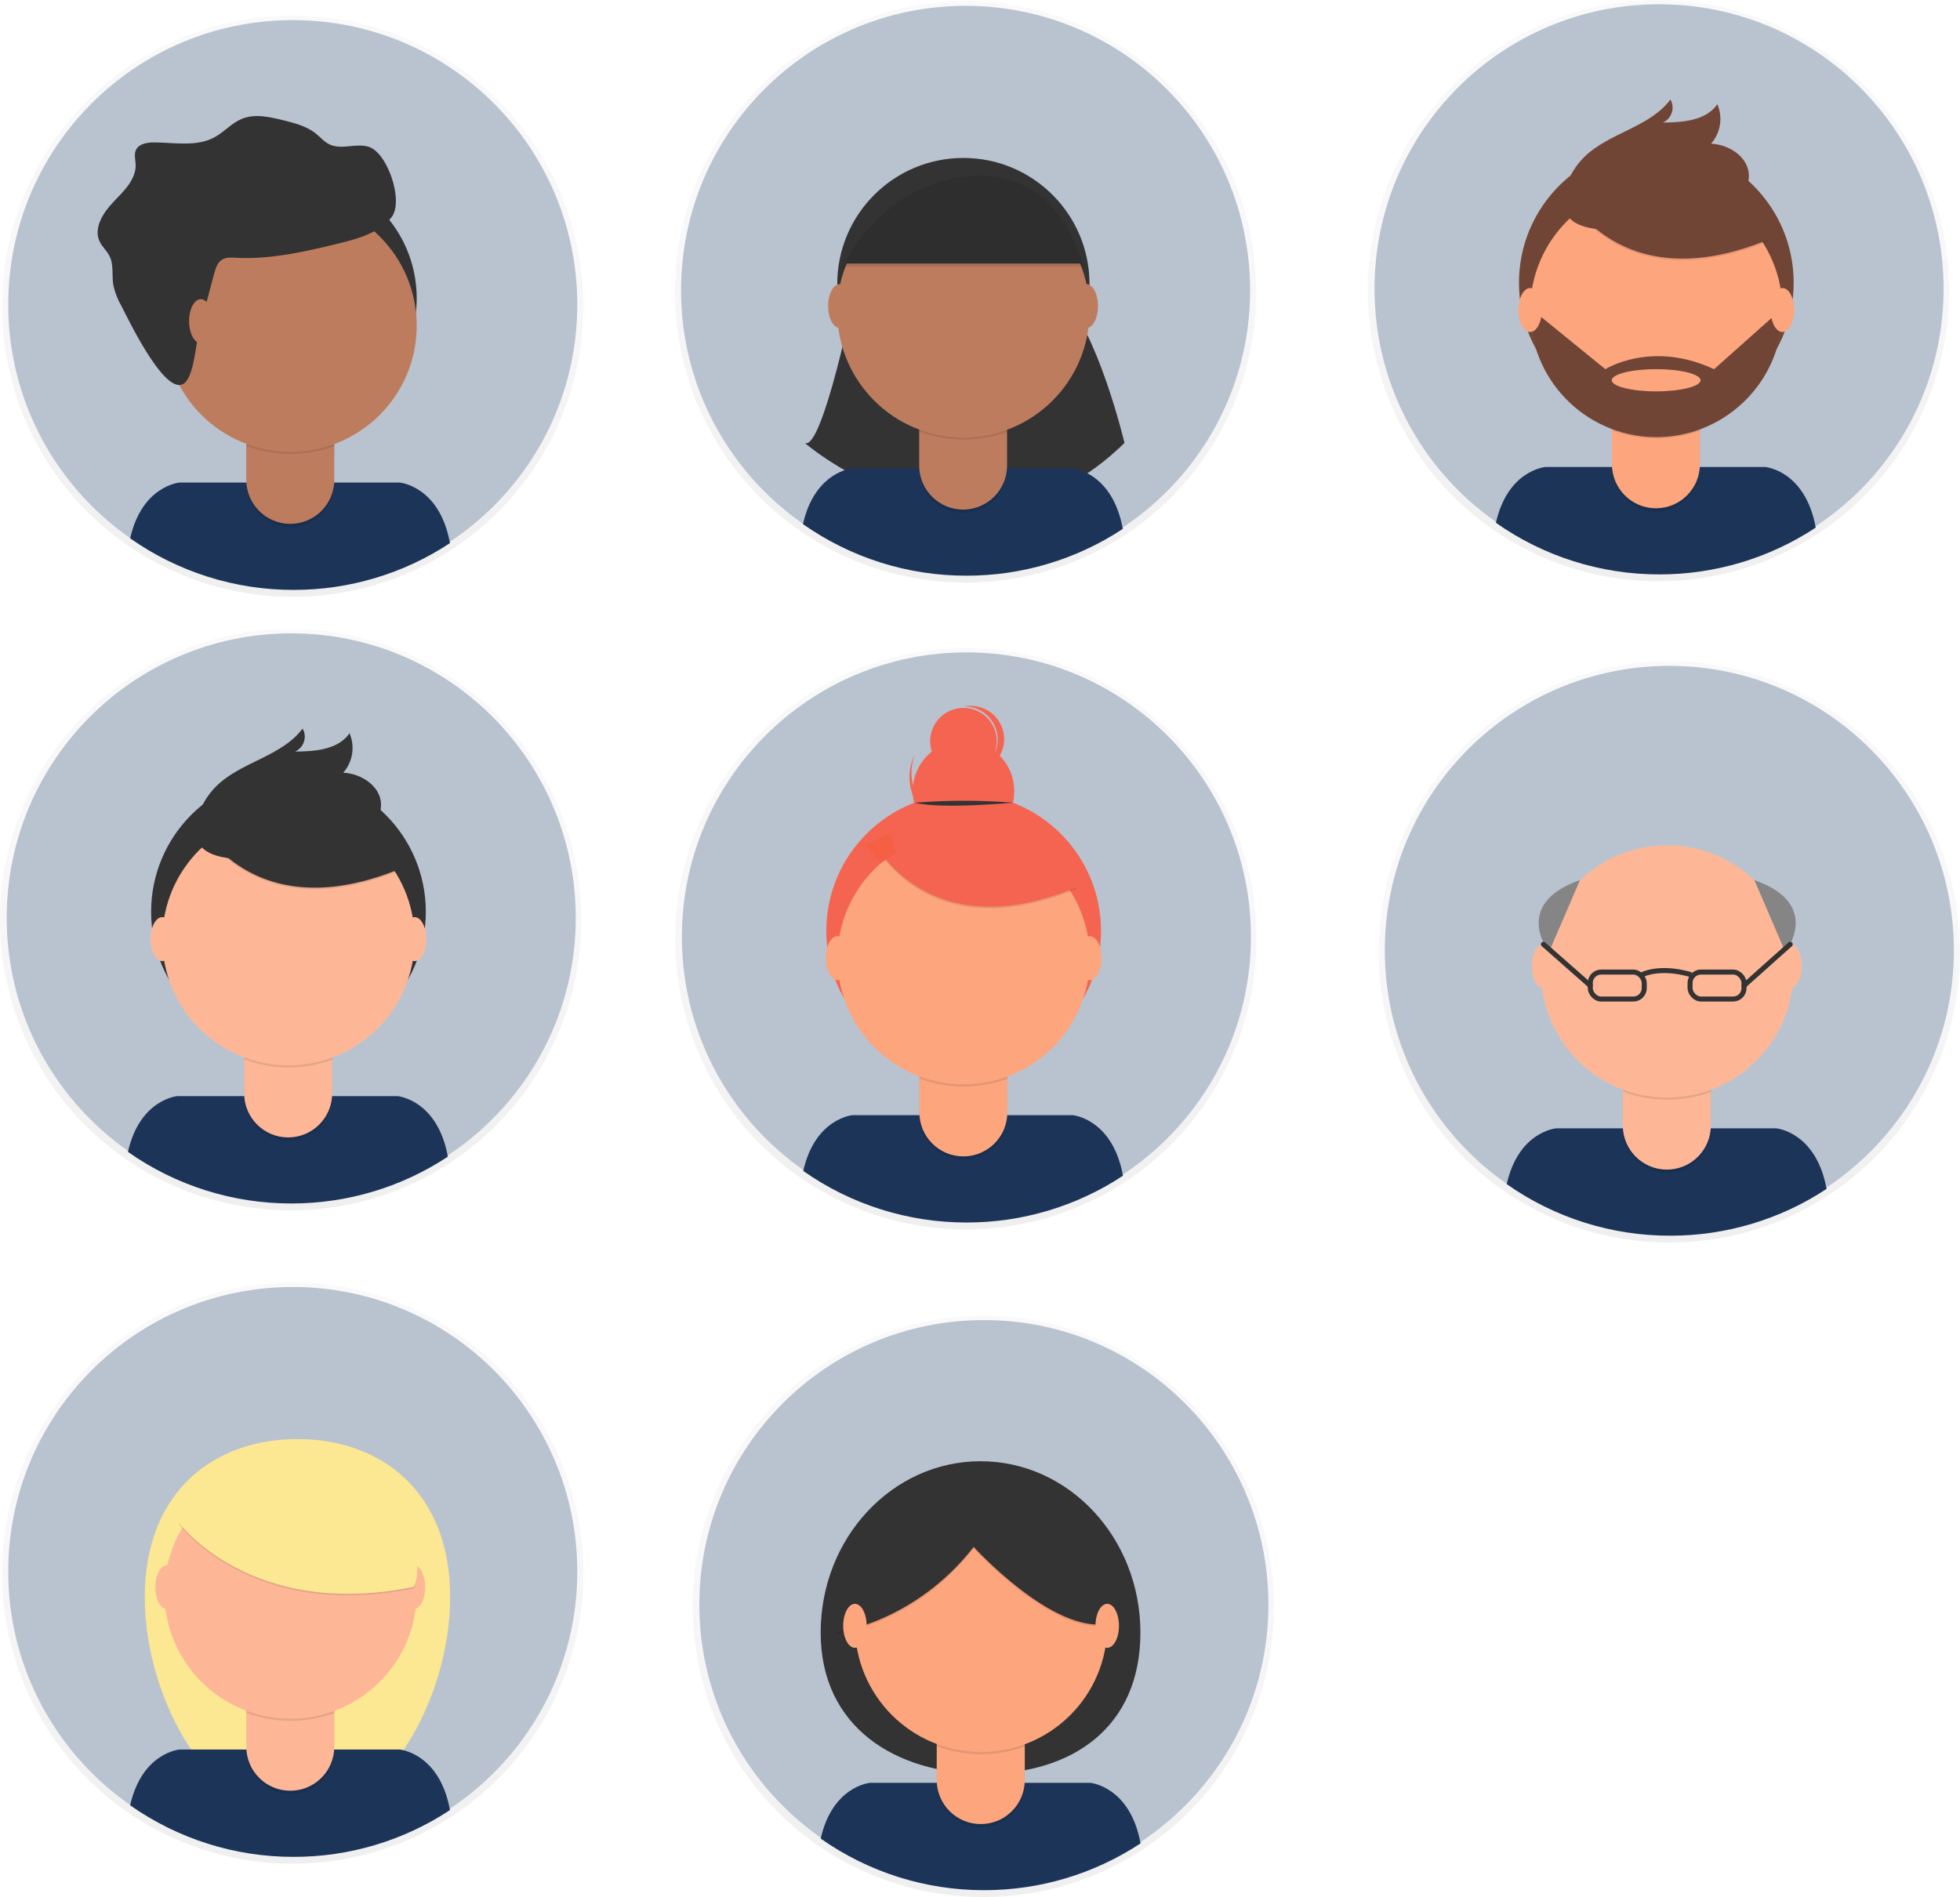 <?xml version="1.0" encoding="UTF-8"?><svg id="_88ce59e9-c4b8-4d1d-9d7a-ce0190159aa8" xmlns="http://www.w3.org/2000/svg" xmlns:xlink="http://www.w3.org/1999/xlink" viewBox="0 0 781.43 756.44"><defs><linearGradient id="linear-gradient" x1="116.72" y1="520.02" x2="116.72" y2="751.8" gradientTransform="translate(0 758) scale(1 -1)" gradientUnits="userSpaceOnUse"><stop offset="0" stop-color="gray" stop-opacity=".25"/><stop offset=".54" stop-color="gray" stop-opacity=".12"/><stop offset="1" stop-color="gray" stop-opacity=".1"/></linearGradient><linearGradient id="linear-gradient-2" x1="385.08" y1="267.79" x2="385.08" y2="499.57" gradientTransform="translate(0 758) scale(1 -1)" gradientUnits="userSpaceOnUse"><stop offset="0" stop-color="gray" stop-opacity=".25"/><stop offset=".54" stop-color="gray" stop-opacity=".12"/><stop offset="1" stop-color="gray" stop-opacity=".1"/></linearGradient><linearGradient id="linear-gradient-3" x1="384.97" y1="525.71" x2="384.97" y2="757.49" gradientTransform="translate(0 758) scale(1 -1)" gradientUnits="userSpaceOnUse"><stop offset="0" stop-color="gray" stop-opacity=".25"/><stop offset=".54" stop-color="gray" stop-opacity=".12"/><stop offset="1" stop-color="gray" stop-opacity=".1"/></linearGradient><linearGradient id="linear-gradient-4" x1="661.23" y1="526.22" x2="661.23" y2="758" gradientTransform="translate(0 758) scale(1 -1)" gradientUnits="userSpaceOnUse"><stop offset="0" stop-color="gray" stop-opacity=".25"/><stop offset=".54" stop-color="gray" stop-opacity=".12"/><stop offset="1" stop-color="gray" stop-opacity=".1"/></linearGradient><linearGradient id="linear-gradient-5" x1="115.89" y1="275.38" x2="115.89" y2="507.16" gradientTransform="translate(0 758) scale(1 -1)" gradientUnits="userSpaceOnUse"><stop offset="0" stop-color="gray" stop-opacity=".25"/><stop offset=".54" stop-color="gray" stop-opacity=".12"/><stop offset="1" stop-color="gray" stop-opacity=".1"/></linearGradient><linearGradient id="linear-gradient-6" x1="665.55" y1="262.53" x2="665.55" y2="494.31" gradientTransform="translate(0 758) scale(1 -1)" gradientUnits="userSpaceOnUse"><stop offset="0" stop-color="gray" stop-opacity=".25"/><stop offset=".54" stop-color="gray" stop-opacity=".12"/><stop offset="1" stop-color="gray" stop-opacity=".1"/></linearGradient><linearGradient id="linear-gradient-7" x1="116.72" y1="14.85" x2="116.72" y2="246.63" gradientTransform="translate(0 758) scale(1 -1)" gradientUnits="userSpaceOnUse"><stop offset="0" stop-color="gray" stop-opacity=".25"/><stop offset=".54" stop-color="gray" stop-opacity=".12"/><stop offset="1" stop-color="gray" stop-opacity=".1"/></linearGradient><linearGradient id="linear-gradient-8" x1="392.03" y1="1.56" x2="392.03" y2="233.34" gradientTransform="translate(0 758) scale(1 -1)" gradientUnits="userSpaceOnUse"><stop offset="0" stop-color="gray" stop-opacity=".25"/><stop offset=".54" stop-color="gray" stop-opacity=".12"/><stop offset="1" stop-color="gray" stop-opacity=".1"/></linearGradient></defs><g opacity=".5"><circle cx="116.72" cy="122.09" r="115.89" fill="url(#linear-gradient)"/></g><circle cx="116.72" cy="121.46" r="113.44" fill="#b9c3cf"/><path d="m117.04,235.22c22.17.04,43.86-6.45,62.36-18.66-4.18-22.84-20.09-24.15-20.09-24.15h-87.71s-15,1.23-19.7,22.25c19.07,13.41,41.82,20.6,65.14,20.56Z" fill="#1c3458"/><circle cx="115.85" cy="118.96" r="50.29" fill="#333"/><path d="m98.18,164.57h35.09v28.07c0,9.69-7.85,17.54-17.54,17.54h0c-9.69,0-17.54-7.85-17.54-17.54h0v-28.07h-.01Z" isolation="isolate" opacity=".1"/><path d="m101.53,163.27h28.39c1.85,0,3.35,1.5,3.35,3.35h0v24.72c0,9.69-7.85,17.54-17.54,17.54h0c-9.69,0-17.54-7.85-17.54-17.54h0v-24.72c0-1.85,1.49-3.34,3.34-3.35Z" fill="#be7c5e"/><path d="m98.25,177.82c11.31,4.23,23.76,4.26,35.09.1v-4.31h-35.09v4.21Z" isolation="isolate" opacity=".1"/><circle cx="115.85" cy="129.88" r="50.29" fill="#be7c5e"/><path d="m85.38,109.14c.59-2.17,1.33-4.56,3.28-5.69,1.54-.9,3.45-.76,5.23-.67,13.9.76,27.68-2.41,41.2-5.72,7.73-1.89,16-4.19,21-10.42s-1.52-25.81-9.13-28.12c-5-1.53-10.8,1.32-15.54-.92-2.11-1-3.66-2.87-5.48-4.33-3.73-3-8.52-4.21-13.16-5.35-5.42-1.34-11.28-2.65-16.43-.5-4,1.66-6.92,5.17-10.71,7.25-7.21,4-16,2.14-24.26,2.12-2.79,0-6.12.56-7.23,3.12-.75,1.74-.15,3.72-.07,5.61.24,6-4.71,10.67-8.86,15s-8.07,10.51-5.45,15.89c1,2.05,2.83,3.6,3.87,5.63,1.79,3.52.89,7.77,1.54,11.66.65,2.95,1.75,5.79,3.27,8.4,3.08,6,18.55,38.3,25.66,30.09,3.44-4,4-15.56,5.39-20.76,1.92-7.47,3.88-14.9,5.88-22.29Z" fill="#333"/><ellipse cx="80.07" cy="128.05" rx="4.68" ry="8.77" fill="#be7c5e"/><g opacity=".5"><circle cx="385.08" cy="374.32" r="115.89" fill="url(#linear-gradient-2)"/></g><circle cx="385.3" cy="373.58" r="113.44" fill="#b9c3cf"/><path d="m385.4,487.47c22.15.03,43.83-6.46,62.32-18.66-4.18-22.84-20.09-24.15-20.09-24.15h-87.68s-15,1.23-19.7,22.25c19.07,13.42,41.83,20.6,65.15,20.56Z" fill="#1c3458"/><circle cx="384.2" cy="371.19" r="54.76" fill="#f46451"/><path d="m366.53,416.8h35.09v28.07c0,9.69-7.85,17.54-17.54,17.54h0c-9.69,0-17.54-7.85-17.54-17.54h0v-28.07h0Z" isolation="isolate" opacity=".1"/><path d="m369.88,415.5h28.39c1.85,0,3.35,1.5,3.35,3.35h0v24.72c0,9.69-7.85,17.54-17.54,17.54h0c-9.69,0-17.54-7.85-17.54-17.54h0v-24.72c0-1.85,1.5-3.35,3.35-3.35h-.01Z" fill="#fda57d"/><path d="m366.6,430.05c11.31,4.23,23.76,4.26,35.09.1v-4.31h-35.09v4.21Z" isolation="isolate" opacity=".1"/><circle cx="384.2" cy="382.11" r="50.29" fill="#fda57d"/><circle cx="384.13" cy="315.49" r="20.24" fill="#f46451"/><circle cx="384.13" cy="295.56" r="13.29" fill="#f46451"/><path d="m375.35,326.59c-9.86-4.42-14.51-15.82-10.55-25.88-.14.28-.28.57-.41.86-4.58,10.2-.02,22.18,10.18,26.76s22.18.02,26.76-10.18c.13-.29.25-.58.37-.88-4.88,9.65-16.48,13.76-26.35,9.33Z" fill="#f46451"/><path d="m348.39,336.37s21.19,43,81,18l-13.92-21.83-24.67-8.86-42.41,12.69Z" isolation="isolate" opacity=".1"/><path d="m348.39,335.73s21.19,43,81,18l-13.92-21.83-24.67-8.86-42.41,12.69Z" fill="#f46451"/><path d="m364.72,320.07c13.04-1.03,26.14-1.03,39.18,0,0,0-28.94,2.69-39.18,0Z" fill="#333"/><path d="m387.17,281.46c-1.01-.04-2.01.04-3,.23h.77c7.33.23,13.08,6.37,12.85,13.7-.2,6.24-4.71,11.49-10.85,12.63,7.33.07,13.33-5.83,13.4-13.16.07-7.33-5.83-13.33-13.16-13.4h-.01Z" fill="#f46451"/><ellipse cx="333.9" cy="382.06" rx="4.68" ry="8.77" fill="#fda57d"/><ellipse cx="434.49" cy="382.06" rx="4.68" ry="8.77" fill="#fda57d"/><polygon points="345.22 337 355.03 331.94 357.24 340.05 351.23 344.14 345.22 337" fill="#f55f44"/><g opacity=".5"><circle cx="384.97" cy="116.4" r="115.89" fill="url(#linear-gradient-3)"/></g><circle cx="384.97" cy="115.77" r="113.44" fill="#b9c3cf"/><path d="m340.72,116.78s-12.86,63.36-19.88,59.85c0,0,67.7,58.48,127.48,0,0,0-10.53-44.65-25.73-59.85h-81.87Z" fill="#333"/><path d="m385.29,229.55c22.17.04,43.86-6.45,62.36-18.66-4.18-22.84-20.09-24.15-20.09-24.15h-87.72s-15,1.23-19.7,22.25c19.07,13.42,41.83,20.6,65.15,20.56Z" fill="#1c3458"/><circle cx="384.09" cy="113.27" r="50.29" fill="#333"/><path d="m366.42,158.88h35.09v28.07c0,9.68-7.83,17.52-17.51,17.54h0c-9.69,0-17.54-7.85-17.54-17.54v-28.07h-.04Z" isolation="isolate" opacity=".1"/><path d="m369.77,157.58h28.39c1.85,0,3.35,1.5,3.35,3.35h0v24.72c0,9.68-7.83,17.52-17.51,17.54h0c-9.69,0-17.54-7.85-17.54-17.54h0v-24.73c0-1.83,1.48-3.32,3.31-3.34Z" fill="#be7c5e"/><path d="m366.49,172.13c11.31,4.23,23.76,4.26,35.09.1v-4.31h-35.09v4.21Z" isolation="isolate" opacity=".1"/><circle cx="384.09" cy="124.18" r="50.29" fill="#be7c5e"/><path d="m336.02,105.08h95.9s-8.19-38.72-44.44-36.25-51.46,36.25-51.46,36.25Z" fill="#333"/><ellipse cx="334.84" cy="122.04" rx="4.68" ry="8.77" fill="#be7c5e"/><ellipse cx="433.08" cy="122.04" rx="4.68" ry="8.77" fill="#be7c5e"/><path d="m336.02,106.38h95.9s-8.19-38.72-44.44-36.25-51.46,36.25-51.46,36.25Z" isolation="isolate" opacity=".1"/><g opacity=".5"><circle cx="661.23" cy="115.89" r="115.89" fill="url(#linear-gradient-4)"/></g><circle cx="661.45" cy="115.14" r="113.44" fill="#b9c3cf"/><path d="m661.55,229.04c22.17.04,43.86-6.45,62.36-18.66-4.19-22.85-20.09-24.16-20.09-24.16h-87.71s-15,1.23-19.7,22.25c19.07,13.42,41.82,20.6,65.14,20.57Z" fill="#1c3458"/><circle cx="660.36" cy="112.75" r="54.76" fill="#704536"/><path d="m642.68,158.36h35.09v28.07c.02,9.69-7.82,17.55-17.51,17.57-.01,0-.02,0-.03,0h0c-9.69,0-17.54-7.85-17.54-17.54v-28.1h-.01Z" isolation="isolate" opacity=".1"/><path d="m646,157.06h28.39c1.85,0,3.35,1.5,3.35,3.35v24.72c0,9.69-7.85,17.54-17.54,17.54h0c-9.69,0-17.54-7.85-17.54-17.54v-24.72c0-1.85,1.5-3.35,3.35-3.35h-.01Z" fill="#fda57d"/><path d="m642.72,171.61c11.31,4.23,23.76,4.26,35.09.1v-4.31h-35.09v4.21Z" isolation="isolate" opacity=".1"/><circle cx="660.36" cy="123.67" r="50.29" fill="#fda57d"/><path d="m624.54,77.93s21.19,43,81,18l-13.92-21.83-24.67-8.86-42.41,12.69Z" isolation="isolate" opacity=".1"/><path d="m624.54,77.3s21.19,43,81,18l-13.92-21.83-24.67-8.86-42.41,12.69Z" fill="#704536"/><path d="m624.35,74.39c1.43-4.42,3.9-8.44,7.2-11.71,9.89-9.78,26.11-11.84,34.43-23,1.79,3.12.7,7.1-2.42,8.88-.19.11-.38.21-.58.3,8-.05,17.21-.75,21.71-7.31,2.27,5.29,1.3,11.42-2.51,15.74,7.06.32,14.6,5.11,15.06,12.17.3,4.7-2.64,9.15-6.51,11.85s-8.53,3.91-13.13,4.91c-13.42,3-62.01,15.41-53.25-11.83Z" fill="#704536"/><path d="m710.65,124.11h-1.33l-25.94,23.11c-25-11.7-43.34,0-43.34,0l-27.2-22.14-2.74.34c.78,27.76,23.92,49.64,51.68,48.86,27.17-.76,48.81-22.97,48.88-50.15v-.02Zm-50.36,31.95c-9.78,0-17.71-2-17.71-4.43s7.93-4.43,17.71-4.43,17.71,2,17.71,4.43-7.93,4.43-17.72,4.43h.01Z" fill="#704536"/><ellipse cx="610.05" cy="123.62" rx="4.68" ry="8.77" fill="#fda57d"/><ellipse cx="710.64" cy="123.62" rx="4.68" ry="8.77" fill="#fda57d"/><g opacity=".5"><circle cx="115.89" cy="366.73" r="115.89" fill="url(#linear-gradient-5)"/></g><circle cx="116.11" cy="365.99" r="113.44" fill="#b9c3cf"/><path d="m116.21,479.88c22.16.03,43.85-6.46,62.35-18.66-4.18-22.84-20.09-24.15-20.09-24.15h-87.75s-15,1.23-19.7,22.25c19.08,13.42,41.86,20.61,65.19,20.56Z" fill="#1c3458"/><circle cx="115.01" cy="363.6" r="54.76" fill="#333"/><path d="m97.34,409.21h35.09v28.07c0,9.69-7.85,17.54-17.54,17.54h0c-9.69,0-17.54-7.85-17.54-17.54h0v-28.07h0Z" isolation="isolate" opacity=".1"/><path d="m100.69,407.91h28.39c1.85,0,3.35,1.5,3.35,3.35h0v24.74c0,9.69-7.85,17.54-17.54,17.54h0c-9.69,0-17.54-7.84-17.55-17.53h0v-24.76c0-1.85,1.5-3.35,3.35-3.35h0Z" fill="#fdb797"/><path d="m97.41,422.46c11.31,4.23,23.76,4.26,35.09.1v-4.34h-35.09v4.24Z" isolation="isolate" opacity=".1"/><circle cx="115.01" cy="374.52" r="50.29" fill="#fdb797"/><path d="m79.2,328.77s21.19,43,81,18l-13.92-21.83-24.67-8.86-42.41,12.69Z" isolation="isolate" opacity=".1"/><path d="m79.2,328.14s21.19,43,81,18l-13.92-21.83-24.67-8.86-42.41,12.69Z" fill="#333"/><path d="m79.01,325.22c1.43-4.42,3.9-8.44,7.2-11.71,9.89-9.78,26.11-11.84,34.43-23,1.79,3.12.7,7.1-2.42,8.88-.19.11-.38.21-.58.3,8-.05,17.21-.75,21.71-7.31,2.27,5.29,1.3,11.42-2.51,15.74,7.06.32,14.6,5.11,15.06,12.17.3,4.7-2.64,9.15-6.51,11.85s-8.54,3.93-13.14,4.95c-13.42,2.98-62,15.39-53.24-11.87Z" fill="#333"/><ellipse cx="64.7" cy="374.47" rx="4.68" ry="8.77" fill="#fdb797"/><ellipse cx="165.29" cy="374.47" rx="4.68" ry="8.77" fill="#fdb797"/><g opacity=".5"><circle cx="665.55" cy="379.58" r="115.89" fill="url(#linear-gradient-6)"/></g><circle cx="665.55" cy="378.95" r="113.44" fill="#b9c3cf"/><path d="m665.87,492.73c22.17.04,43.86-6.45,62.36-18.66-4.18-22.84-20.09-24.15-20.09-24.15h-87.72s-15,1.23-19.7,22.25c19.07,13.42,41.83,20.6,65.15,20.56Z" fill="#1c3458"/><path d="m647,422.06h35.09v28.07c0,9.69-7.85,17.54-17.54,17.54h0c-9.69,0-17.54-7.84-17.55-17.53h0v-28.08h0Z" isolation="isolate" opacity=".1"/><path d="m650.35,420.76h28.39c1.85,0,3.35,1.5,3.35,3.35v24.72c0,9.69-7.85,17.54-17.54,17.54h0c-9.69,0-17.54-7.84-17.55-17.53h0v-24.73c0-1.85,1.5-3.35,3.35-3.35h0Z" fill="#fdb797"/><path d="m647.07,435.31c11.31,4.23,23.76,4.26,35.09.1v-4.31h-35.09v4.21Z" isolation="isolate" opacity=".1"/><circle cx="664.67" cy="387.37" r="50.29" fill="#fdb797"/><ellipse cx="615.42" cy="385.22" rx="4.68" ry="8.77" fill="#fdb797"/><ellipse cx="713.66" cy="385.22" rx="4.68" ry="8.77" fill="#fdb797"/><rect x="634.03" y="387.61" width="21.51" height="10.76" rx="4.35" ry="4.35" fill="none" stroke="#333" stroke-miterlimit="10" stroke-width="2"/><rect x="673.81" y="387.6" width="21.51" height="10.76" rx="4.35" ry="4.35" fill="none" stroke="#333" stroke-miterlimit="10" stroke-width="2"/><path d="m654.72,388.65s6.82-3.7,19.5,0" fill="none" stroke="#333" stroke-miterlimit="10" stroke-width="2"/><path d="m699.44,350.92l12.34,28.67s15.09-19.02-12.34-28.67Z" fill="#858585"/><line x1="695.32" y1="392.99" x2="713.74" y2="376.54" fill="none" stroke="#333" stroke-linecap="round" stroke-linejoin="round" stroke-width="2"/><path d="m629.92,350.92l-12.34,28.67s-15.09-19.02,12.34-28.67Z" fill="#858585"/><line x1="634.03" y1="392.99" x2="615.36" y2="376.54" fill="none" stroke="#333" stroke-linecap="round" stroke-linejoin="round" stroke-width="2"/><g opacity=".5"><circle cx="116.72" cy="627.26" r="115.89" fill="url(#linear-gradient-7)"/></g><circle cx="116.72" cy="626.63" r="113.44" fill="#b9c3cf"/><path d="m179.47,636.83c0,41.78-27.26,88.29-60.89,88.29s-60.86-46.51-60.86-88.29,27.26-63,60.89-63,60.86,21.23,60.86,63Z" fill="#fce792"/><path d="m117.04,740.42c22.17.04,43.86-6.45,62.36-18.66-4.18-22.84-20.09-24.15-20.09-24.15h-87.71s-15,1.23-19.7,22.25c19.07,13.41,41.82,20.6,65.14,20.56Z" fill="#1c3458"/><path d="m98.18,669.74h35.09v28.07c0,9.69-7.85,17.54-17.54,17.54h0c-9.69,0-17.54-7.85-17.54-17.54v-28.07h-.01Z" isolation="isolate" opacity=".1"/><path d="m101.53,668.44h28.39c1.85,0,3.35,1.5,3.35,3.35v24.72c0,9.69-7.85,17.54-17.54,17.54h0c-9.69,0-17.54-7.85-17.54-17.54v-24.72c0-1.85,1.49-3.34,3.34-3.35Z" fill="#fdb797"/><path d="m98.25,682.99c11.31,4.23,23.76,4.26,35.09.1v-4.31h-35.09v4.21Z" isolation="isolate" opacity=".1"/><circle cx="115.85" cy="635.05" r="50.29" fill="#fdb797"/><ellipse cx="66.6" cy="632.9" rx="4.68" ry="8.77" fill="#fdb797"/><ellipse cx="164.84" cy="632.9" rx="4.68" ry="8.77" fill="#fdb797"/><path d="m71.29,607.77s28.43,38.91,93.63,25.62c0,0,7.28-8.86-10.44-36.06s-67.06-22.77-83.19,10.44Z" isolation="isolate" opacity=".1"/><path d="m71.29,607.14s28.43,38.91,93.63,25.62c0,0,7.28-8.86-10.44-36.06s-67.06-22.77-83.19,10.44Z" fill="#fce792"/><g opacity=".5"><circle cx="392.03" cy="640.55" r="115.89" fill="url(#linear-gradient-8)"/></g><circle cx="392.26" cy="639.81" r="113.44" fill="#b9c3cf"/><path d="m454.67,650.99c0,37.74-27.11,56.31-62.32,56.31s-65.16-18.57-65.16-56.31,28.54-68.33,63.74-68.33,63.74,30.56,63.74,68.33Z" fill="#333"/><path d="m392.35,753.7c22.17.04,43.86-6.45,62.37-18.66-4.18-22.84-20.09-24.15-20.09-24.15h-87.72s-15,1.23-19.7,22.25c19.07,13.41,41.82,20.6,65.14,20.56Z" fill="#1c3458"/><path d="m373.49,683h35.09v28.07c.02,9.69-7.82,17.55-17.51,17.57-.02,0-.05,0-.07,0h0c-9.69,0-17.54-7.85-17.54-17.54v-28.1h.03Z" isolation="isolate" opacity=".1"/><path d="m376.83,681.73h28.39c1.85,0,3.35,1.5,3.35,3.35v24.72c0,9.69-7.85,17.54-17.54,17.54h-.03c-9.69,0-17.54-7.85-17.54-17.54v-24.73c0-1.85,1.5-3.35,3.35-3.35h.02Z" fill="#fda57d"/><path d="m373.56,696.28c11.31,4.23,23.76,4.26,35.09.1v-4.31h-35.09v4.21Z" isolation="isolate" opacity=".1"/><circle cx="391.16" cy="648.33" r="50.29" fill="#fda57d"/><path d="m333.2,651.62s31.32-3.8,55-34.16c0,0,31.32,34.48,53.14,30.68,0,0,12.65-13.29,0-26.57s-22.46-30.05-39.22-27.84-37.33,3.16-46.18,11.07-22.74,46.82-22.74,46.82Z" isolation="isolate" opacity=".1"/><path d="m333.2,650.99s31.32-3.8,55-34.16c0,0,31.32,34.48,53.14,30.68,0,0,12.65-13.29,0-26.57s-22.46-30.05-39.22-27.84-37.29,3.12-46.14,11.12-22.78,46.77-22.78,46.77Z" fill="#333"/><ellipse cx="340.85" cy="648.29" rx="4.68" ry="8.77" fill="#fda57d"/><ellipse cx="441.44" cy="648.29" rx="4.68" ry="8.77" fill="#fda57d"/></svg>